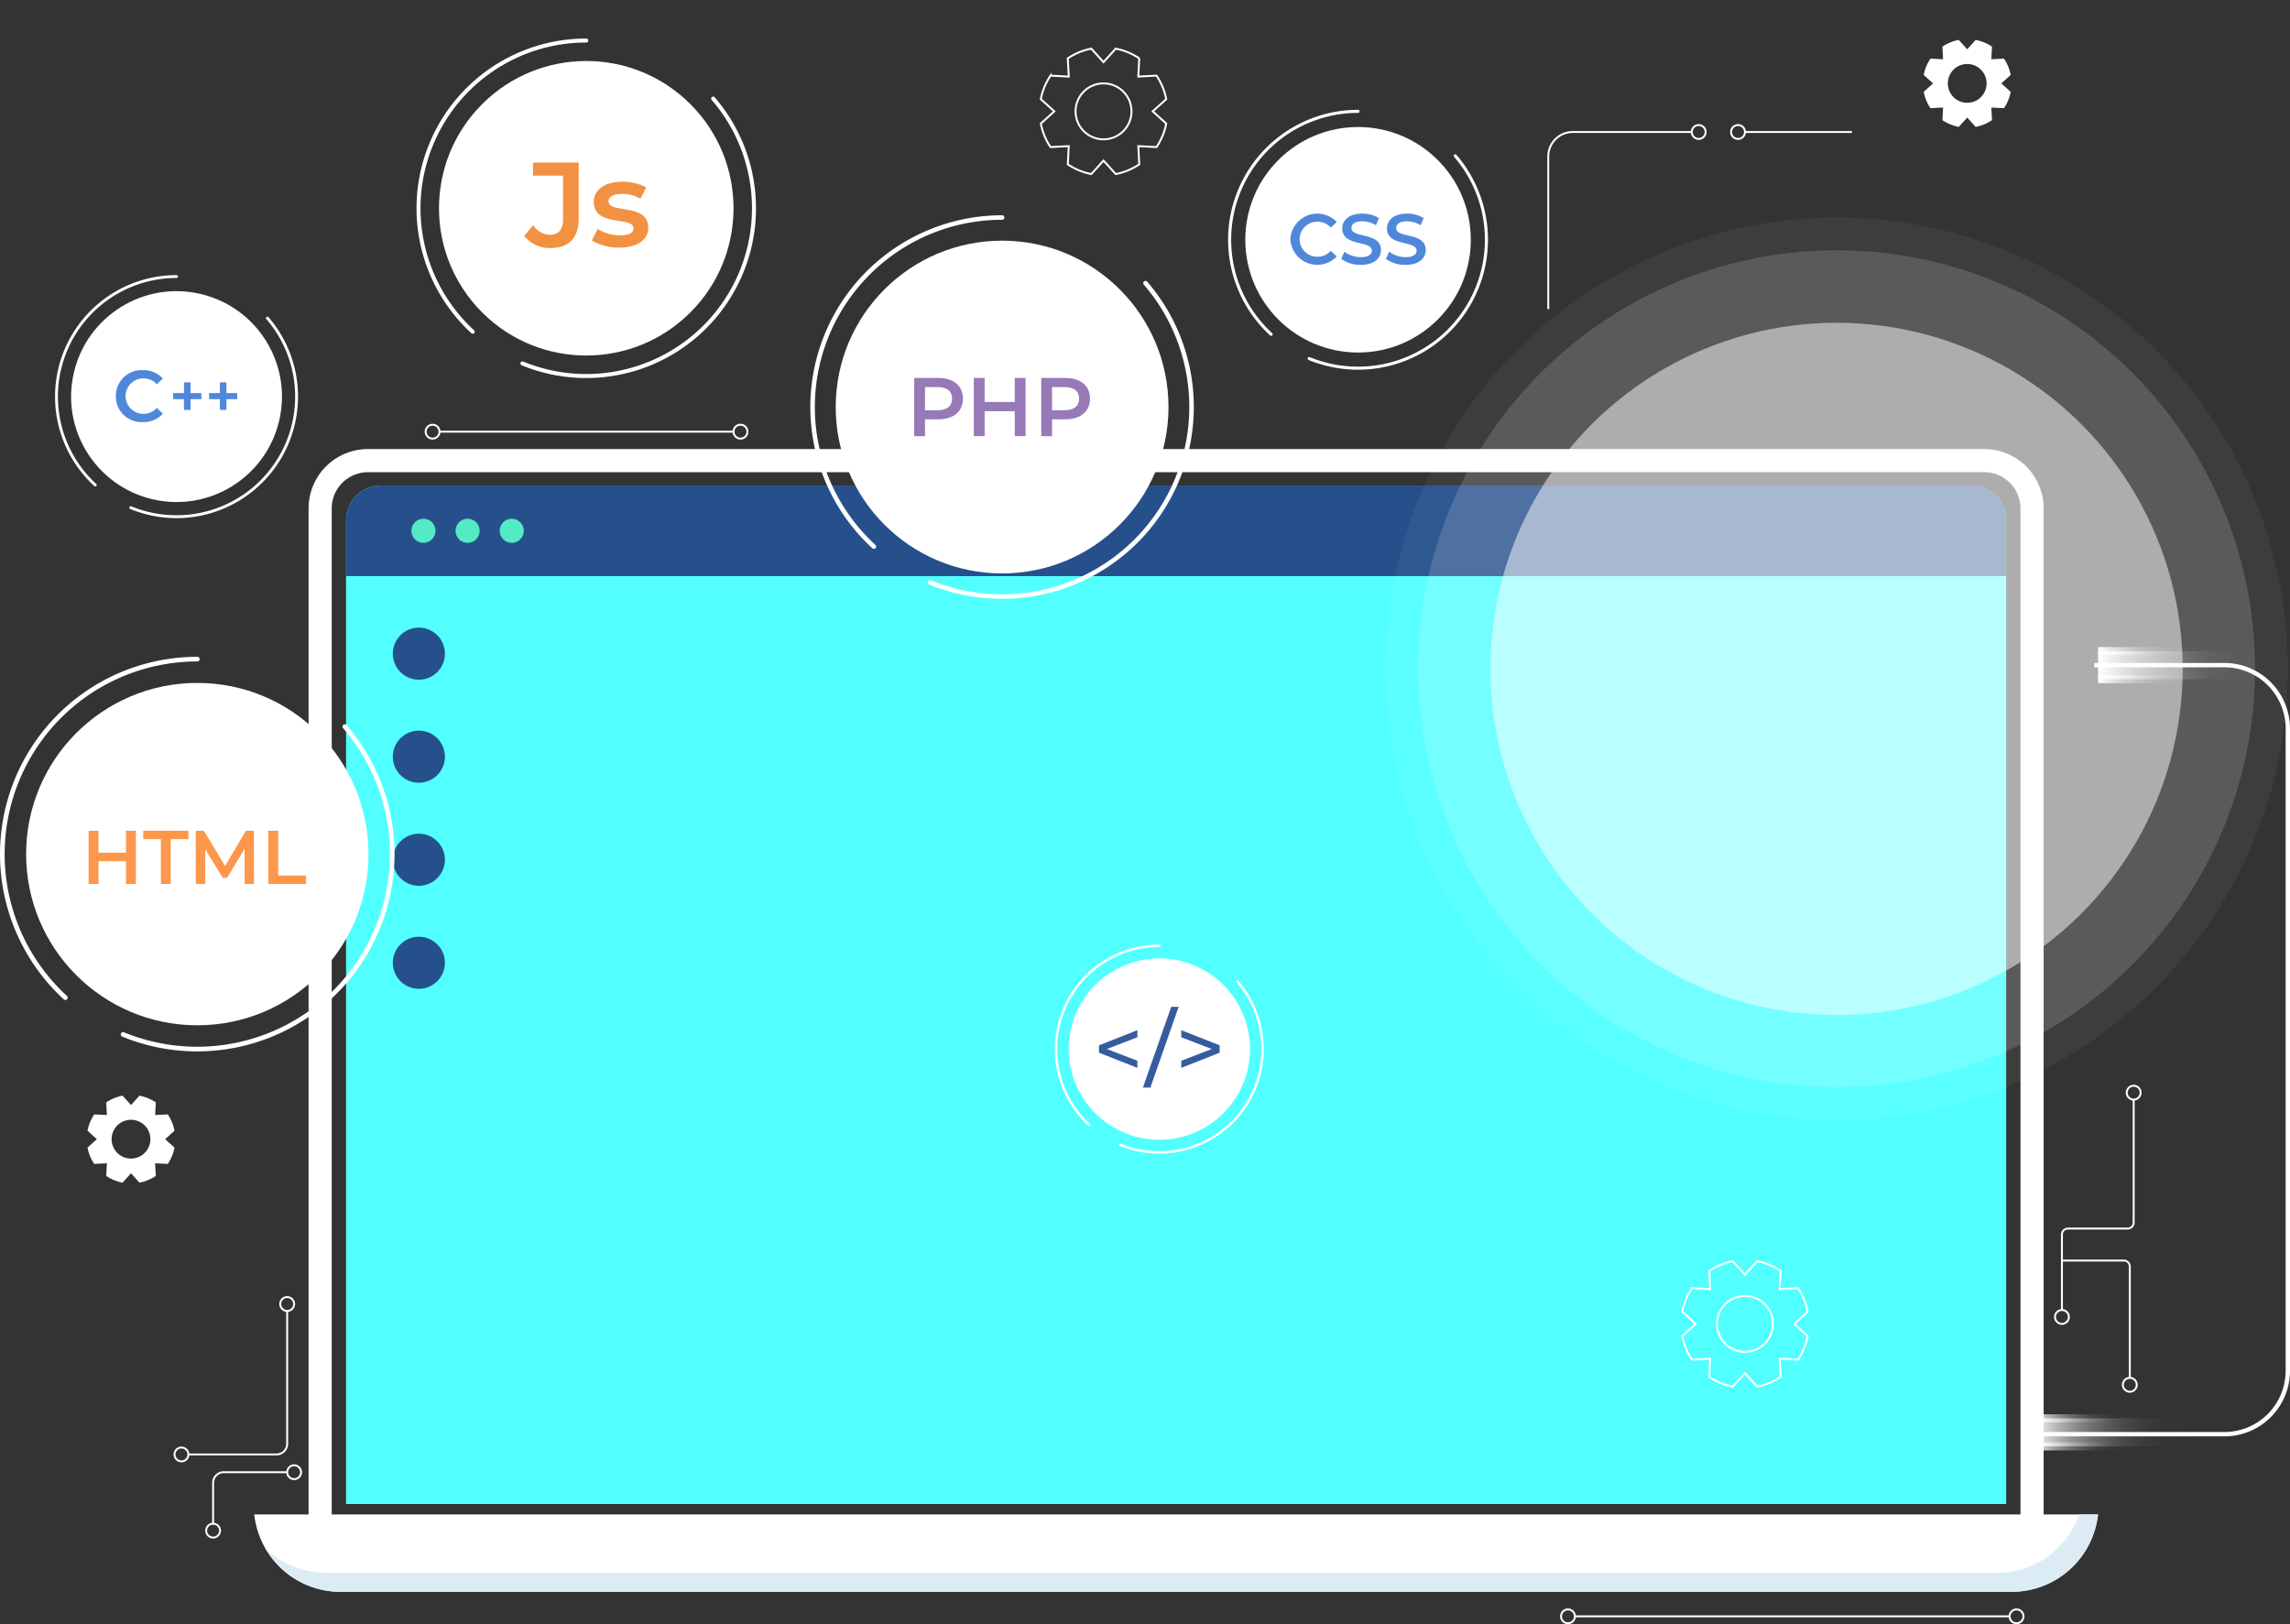 <svg xmlns="http://www.w3.org/2000/svg" xmlns:xlink="http://www.w3.org/1999/xlink" width="593.755" height="421.156" viewBox="0 0 593.755 421.156">
  <rect x="0" y="0" width="593.755" height="421.156" fill="#333333" stroke="none"/>
  <defs>
    <linearGradient id="linear-gradient" y1="0.5" x2="1" y2="0.5" gradientUnits="objectBoundingBox">
      <stop offset="0" stop-color="#fff"/>
      <stop offset="0.08" stop-color="#fff" stop-opacity="0.804"/>
      <stop offset="0.168" stop-color="#fff" stop-opacity="0.616"/>
      <stop offset="0.261" stop-color="#fff" stop-opacity="0.451"/>
      <stop offset="0.358" stop-color="#fff" stop-opacity="0.314"/>
      <stop offset="0.46" stop-color="#fff" stop-opacity="0.2"/>
      <stop offset="0.568" stop-color="#fff" stop-opacity="0.11"/>
      <stop offset="0.685" stop-color="#fff" stop-opacity="0.047"/>
      <stop offset="0.817" stop-color="#fff" stop-opacity="0.012"/>
      <stop offset="1" stop-color="#fff" stop-opacity="0"/>
    </linearGradient>
  </defs>
  <g id="Art" transform="translate(-24.122 -89.429)">
    <g id="Group_32" data-name="Group 32" transform="translate(90.011 208.869)" style="isolation: isolate">
      <g id="Group_6" data-name="Group 6">
        <g id="Group_4" data-name="Group 4" transform="translate(17.122)" style="isolation: isolate">
          <path id="Rectangle_2" data-name="Rectangle 2" d="M12.389,0H431.477a12.389,12.389,0,0,1,12.389,12.389v264.6a0,0,0,0,1,0,0H0a0,0,0,0,1,0,0V12.389A12.389,12.389,0,0,1,12.389,0Z" fill="none" stroke="#fff" stroke-width="6"/>
          <path id="Rectangle_4" data-name="Rectangle 4" d="M9,0H421.434a9,9,0,0,1,9,9V264.1a0,0,0,0,1,0,0H0a0,0,0,0,1,0,0V9A9,9,0,0,1,9,0Z" transform="translate(6.716 6.441)" fill="#52ffff"/>
          <path id="Rectangle_6" data-name="Rectangle 6" d="M9,0H421.434a9,9,0,0,1,9,9V23.5a0,0,0,0,1,0,0H0a0,0,0,0,1,0,0V9A9,9,0,0,1,9,0Z" transform="translate(6.716 6.441)" fill="#26508c"/>
        </g>
        <g id="Group_5" data-name="Group 5" transform="translate(0 273.248)">
          <path id="Path_2" data-name="Path 2" d="M526.207,389.8H92.909a22.507,22.507,0,0,1-22.2-18.83l-.2-1.226H548.614l-.2,1.226A22.507,22.507,0,0,1,526.207,389.8Z" transform="translate(-70.503 -369.741)" fill="#fff"/>
          <path id="Path_3" data-name="Path 3" d="M542.983,369.741a22.5,22.5,0,0,1-21.257,15.136H88.428a22.467,22.467,0,0,1-15.79-6.482,22.508,22.508,0,0,0,19.574,11.4h433.3a22.507,22.507,0,0,0,22.2-18.83l.2-1.226Z" transform="translate(-69.806 -369.741)" fill="#dcecf4"/>
        </g>
      </g>
      <g id="Group_31" data-name="Group 31" transform="translate(35.964 15.068)">
        <path id="Path_4" data-name="Path 4" d="M111.115,203.167a6.752,6.752,0,1,1-6.752-6.751A6.752,6.752,0,0,1,111.115,203.167Z" transform="translate(-97.611 -168.184)" fill="#26508c"/>
        <path id="Path_5" data-name="Path 5" d="M107.486,178.258a3.122,3.122,0,1,1-3.122-3.122A3.123,3.123,0,0,1,107.486,178.258Z" transform="translate(-96.424 -175.136)" fill="#54eac3"/>
        <path id="Path_6" data-name="Path 6" d="M116.115,178.258a3.122,3.122,0,1,1-3.122-3.122A3.123,3.123,0,0,1,116.115,178.258Z" transform="translate(-93.606 -175.136)" fill="#54eac3"/>
        <path id="Path_7" data-name="Path 7" d="M124.741,178.258a3.122,3.122,0,1,1-3.122-3.122A3.122,3.122,0,0,1,124.741,178.258Z" transform="translate(-90.787 -175.136)" fill="#54eac3"/>
        <path id="Path_8" data-name="Path 8" d="M111.115,223.3a6.752,6.752,0,1,1-6.752-6.753A6.752,6.752,0,0,1,111.115,223.3Z" transform="translate(-97.611 -161.606)" fill="#26508c"/>
        <circle id="Ellipse_3" data-name="Ellipse 3" cx="6.752" cy="6.752" r="6.752" transform="translate(0.001 81.663)" fill="#26508c"/>
        <path id="Path_9" data-name="Path 9" d="M111.115,263.579a6.752,6.752,0,1,1-6.752-6.751A6.752,6.752,0,0,1,111.115,263.579Z" transform="translate(-97.611 -148.448)" fill="#26508c"/>
      </g>
    </g>
    <path id="Path_10" data-name="Path 10" d="M434.385,203.744H468.11a16.461,16.461,0,0,1,16.46,16.46V386.7a16.46,16.46,0,0,1-16.46,16.46H417.121" transform="translate(132.743 58.147)" fill="none" stroke="#fff" stroke-miterlimit="10" stroke-width="1.129"/>
    <g id="Group_33" data-name="Group 33" transform="translate(383.299 145.817)">
      <circle id="Ellipse_4" data-name="Ellipse 4" cx="117.007" cy="117.007" r="117.007" fill="#fff" opacity="0.05"/>
      <circle id="Ellipse_5" data-name="Ellipse 5" cx="108.508" cy="108.508" r="108.508" transform="translate(8.499 8.499)" fill="#fff" opacity="0.15"/>
      <circle id="Ellipse_6" data-name="Ellipse 6" cx="89.763" cy="89.763" r="89.763" transform="matrix(0.23, -0.973, 0.973, 0.23, 9.022, 183.746)" fill="#fff" opacity="0.5"/>
    </g>
    <g id="Group_40" data-name="Group 40" transform="translate(551 456.149)">
      <rect id="Rectangle_10" data-name="Rectangle 10" width="41.718" height="7.284" transform="translate(0 1.041)" fill="url(#linear-gradient)"/>
      <rect id="Rectangle_11" data-name="Rectangle 11" width="26.346" height="2.081" fill="url(#linear-gradient)"/>
      <rect id="Rectangle_12" data-name="Rectangle 12" width="26.346" height="2.081" transform="translate(0 7.284)" fill="url(#linear-gradient)"/>
    </g>
    <g id="Group_41" data-name="Group 41" transform="translate(568.122 257.209)">
      <rect id="Rectangle_13" data-name="Rectangle 13" width="41.718" height="7.284" transform="translate(0 1.041)" fill="url(#linear-gradient)"/>
      <rect id="Rectangle_14" data-name="Rectangle 14" width="26.346" height="2.081" fill="url(#linear-gradient)"/>
      <rect id="Rectangle_15" data-name="Rectangle 15" width="26.346" height="2.081" transform="translate(0 7.284)" fill="url(#linear-gradient)"/>
    </g>
    <g id="Group_47" data-name="Group 47" transform="translate(69.366 121.853)">
      <g id="Group_42" data-name="Group 42" transform="translate(0 303.895)">
        <path id="Path_21" data-name="Path 21" d="M83.27,329.968v34.451a2.753,2.753,0,0,1-2.753,2.753H57.658" transform="translate(-54.055 -326.365)" fill="none" stroke="#fff" stroke-miterlimit="10" stroke-width="0.5"/>
        <circle id="Ellipse_8" data-name="Ellipse 8" cx="1.802" cy="1.802" r="1.802" transform="translate(27.413)" fill="none" stroke="#fff" stroke-miterlimit="10" stroke-width="0.5"/>
        <circle id="Ellipse_9" data-name="Ellipse 9" cx="1.802" cy="1.802" r="1.802" transform="translate(0 39.005)" fill="none" stroke="#fff" stroke-miterlimit="10" stroke-width="0.5"/>
        <circle id="Ellipse_10" data-name="Ellipse 10" cx="1.802" cy="1.802" r="1.802" transform="translate(8.209 58.759)" fill="none" stroke="#fff" stroke-miterlimit="10" stroke-width="0.5"/>
        <circle id="Ellipse_11" data-name="Ellipse 11" cx="1.802" cy="1.802" r="1.802" transform="translate(29.215 43.613)" fill="none" stroke="#fff" stroke-miterlimit="10" stroke-width="0.5"/>
        <path id="Path_22" data-name="Path 22" d="M81.692,361.484H65.24a2.753,2.753,0,0,0-2.753,2.753v10.822" transform="translate(-52.477 -316.07)" fill="none" stroke="#fff" stroke-miterlimit="10" stroke-width="0.5"/>
      </g>
      <g id="Group_43" data-name="Group 43" transform="translate(65.114 77.702)">
        <circle id="Ellipse_12" data-name="Ellipse 12" cx="1.802" cy="1.802" r="1.802" fill="none" stroke="#fff" stroke-miterlimit="10" stroke-width="0.5"/>
        <path id="Path_23" data-name="Path 23" d="M167.8,158.56a1.8,1.8,0,1,1-1.8-1.8A1.8,1.8,0,0,1,167.8,158.56Z" transform="translate(-84.364 -156.758)" fill="none" stroke="#fff" stroke-miterlimit="10" stroke-width="0.5"/>
        <line id="Line_47" data-name="Line 47" x1="76.37" transform="translate(3.463 1.802)" fill="none" stroke="#fff" stroke-miterlimit="10" stroke-width="0.5"/>
      </g>
      <g id="Group_44" data-name="Group 44" transform="translate(356.191)">
        <circle id="Ellipse_13" data-name="Ellipse 13" cx="1.802" cy="1.802" r="1.802" transform="translate(37.203)" fill="none" stroke="#fff" stroke-miterlimit="10" stroke-width="0.5"/>
        <path id="Path_24" data-name="Path 24" d="M362.755,99.99a1.8,1.8,0,1,1-1.8-1.8A1.8,1.8,0,0,1,362.755,99.99Z" transform="translate(-311.752 -98.189)" fill="none" stroke="#fff" stroke-miterlimit="10" stroke-width="0.5"/>
        <path id="Path_25" data-name="Path 25" d="M323.424,145.465v-39.55a6.368,6.368,0,0,1,6.368-6.368h30.835" transform="translate(-323.424 -97.746)" fill="none" stroke="#fff" stroke-miterlimit="10" stroke-width="0.5"/>
        <line id="Line_48" data-name="Line 48" x2="27.725" transform="translate(51.004 1.802)" fill="none" stroke="#fff" stroke-miterlimit="10" stroke-width="0.5"/>
      </g>
      <g id="Group_45" data-name="Group 45" transform="translate(359.498 384.879)">
        <circle id="Ellipse_14" data-name="Ellipse 14" cx="1.802" cy="1.802" r="1.802" fill="none" stroke="#fff" stroke-miterlimit="10" stroke-width="0.5"/>
        <circle id="Ellipse_15" data-name="Ellipse 15" cx="1.802" cy="1.802" r="1.802" transform="translate(116.305)" fill="none" stroke="#fff" stroke-miterlimit="10" stroke-width="0.5"/>
        <line id="Line_49" data-name="Line 49" x2="112.702" transform="translate(3.603 1.801)" fill="none" stroke="#fff" stroke-miterlimit="10" stroke-width="0.5"/>
      </g>
      <g id="Group_46" data-name="Group 46" transform="translate(487.576 249.096)">
        <path id="Path_26" data-name="Path 26" d="M439.322,344.844a1.8,1.8,0,1,1-1.8-1.8A1.8,1.8,0,0,1,439.322,344.844Z" transform="translate(-418.123 -267.295)" fill="none" stroke="#fff" stroke-miterlimit="10" stroke-width="0.5"/>
        <circle id="Ellipse_16" data-name="Ellipse 16" cx="1.802" cy="1.802" r="1.802" transform="translate(18.602)" fill="none" stroke="#fff" stroke-miterlimit="10" stroke-width="0.5"/>
        <circle id="Ellipse_17" data-name="Ellipse 17" cx="1.802" cy="1.802" r="1.802" transform="translate(0 58.151)" fill="none" stroke="#fff" stroke-miterlimit="10" stroke-width="0.5"/>
        <path id="Path_27" data-name="Path 27" d="M423.814,343.211V323.646a1.55,1.55,0,0,1,1.55-1.551h15.5a1.55,1.55,0,0,0,1.55-1.55V288.663" transform="translate(-422.012 -285.06)" fill="none" stroke="#fff" stroke-miterlimit="10" stroke-width="0.5"/>
        <path id="Path_28" data-name="Path 28" d="M423.814,320.116h16.045a1.55,1.55,0,0,1,1.551,1.55v28.866" transform="translate(-422.012 -274.785)" fill="none" stroke="#fff" stroke-miterlimit="10" stroke-width="0.5"/>
      </g>
    </g>
    <g id="Group_65" data-name="Group 65" transform="translate(24.726 89.429)">
      <g id="Group_49" data-name="Group 49" transform="translate(269.263 241.296)">
        <circle id="Ellipse_18" data-name="Ellipse 18" cx="23.513" cy="23.513" r="23.513" transform="translate(0 17.996) rotate(-22.5)" fill="#fff"/>
        <path id="Path_29" data-name="Path 29" d="M106.185,285.855a26.789,26.789,0,0,1-30.462,42.281" transform="translate(-55.199 -272.643)" fill="none" stroke="#fff" stroke-linecap="round" stroke-miterlimit="10" stroke-width="0.639"/>
        <path id="Path_30" data-name="Path 30" d="M71.881,325.365A26.781,26.781,0,0,1,90,278.867" transform="translate(-59.282 -274.926)" fill="none" stroke="#fff" stroke-linecap="round" stroke-miterlimit="10" stroke-width="0.639"/>
        <g id="Group_48" data-name="Group 48" transform="translate(15.076 19.768)">
          <path id="Path_31" data-name="Path 31" d="M87.539,290.8h1.933l-7.335,20.942H80.2Z" transform="translate(-68.811 -290.797)" fill="#365c9e"/>
          <path id="Path_32" data-name="Path 32" d="M97.654,299.29V301.2L87.7,305.137v-1.845l7.914-3.045L87.7,297.2v-1.845Z" transform="translate(-66.363 -289.308)" fill="#365c9e"/>
          <path id="Path_33" data-name="Path 33" d="M71.616,301.2V299.29l9.959-3.935V297.2l-7.914,3.046,7.914,3.045v1.845Z" transform="translate(-71.616 -289.308)" fill="#365c9e"/>
        </g>
      </g>
      <g id="Group_51" data-name="Group 51" transform="translate(97.401 0)">
        <circle id="Ellipse_19" data-name="Ellipse 19" cx="38.185" cy="38.185" r="38.185" transform="translate(0 54.002) rotate(-45)" fill="#fff"/>
        <path id="Path_34" data-name="Path 34" d="M172.4,93.021a43.5,43.5,0,0,1-49.469,68.663" transform="translate(-85.491 -67.454)" fill="none" stroke="#fff" stroke-linecap="round" stroke-miterlimit="10" stroke-width="1.038"/>
        <path id="Path_35" data-name="Path 35" d="M116.693,157.185a43.493,43.493,0,0,1,29.431-75.514" transform="translate(-92.123 -71.162)" fill="none" stroke="#fff" stroke-linecap="round" stroke-miterlimit="10" stroke-width="1.038"/>
        <g id="Group_50" data-name="Group 50" transform="translate(37.924 42.132)">
          <path id="Path_36" data-name="Path 36" d="M123.3,124.525l2.311-2.778a5.307,5.307,0,0,0,4.341,2.5c2.25,0,3.4-1.343,3.4-4.029v-11.3h-7.776v-3.4h11.834V120c0,5.153-2.56,7.683-7.368,7.683A8.246,8.246,0,0,1,123.3,124.525Z" transform="translate(-123.296 -105.507)" fill="#f29141"/>
          <path id="Path_37" data-name="Path 37" d="M136.509,124.482l1.5-2.966a11.24,11.24,0,0,0,5.811,1.654c2.466,0,3.5-.687,3.5-1.843,0-3.185-10.306-.187-10.306-6.839,0-3.155,2.843-5.215,7.341-5.215a13.276,13.276,0,0,1,6.246,1.437l-1.5,2.966a9.126,9.126,0,0,0-4.777-1.25c-2.373,0-3.5.781-3.5,1.875,0,3.374,10.306.375,10.306,6.9,0,3.123-2.872,5.153-7.559,5.153A13.246,13.246,0,0,1,136.509,124.482Z" transform="translate(-118.979 -104.277)" fill="#f29141"/>
        </g>
      </g>
      <g id="Group_53" data-name="Group 53" transform="translate(210.085 56.406)">
        <circle id="Ellipse_20" data-name="Ellipse 20" cx="43.141" cy="43.141" r="43.141" transform="translate(5.996 5.996)" fill="#fff"/>
        <path id="Path_38" data-name="Path 38" d="M258.474,129.089a49.152,49.152,0,0,1-55.891,77.575" transform="translate(-172.154 -112.077)" fill="none" stroke="#fff" stroke-linecap="round" stroke-miterlimit="10" stroke-width="1.173"/>
        <path id="Path_39" data-name="Path 39" d="M195.533,201.58a49.137,49.137,0,0,1,33.251-85.314" transform="translate(-179.647 -116.266)" fill="none" stroke="#fff" stroke-linecap="round" stroke-miterlimit="10" stroke-width="1.173"/>
        <g id="Group_52" data-name="Group 52" transform="translate(26.345 41.586)">
          <path id="Path_40" data-name="Path 40" d="M212.148,152.984c0,3.323-2.46,5.372-6.429,5.372h-3.408v4.358H199.5v-15.1h6.214C209.689,147.612,212.148,149.639,212.148,152.984Zm-2.827,0c0-1.9-1.271-3-3.731-3h-3.28v6h3.28C208.05,155.983,209.321,154.882,209.321,152.984Z" transform="translate(-199.505 -147.612)" fill="#9779b7"/>
          <path id="Path_41" data-name="Path 41" d="M224.574,147.612v15.1h-2.8v-6.472H213.96v6.472h-2.8v-15.1h2.8v6.235h7.812v-6.235Z" transform="translate(-195.699 -147.612)" fill="#9779b7"/>
          <path id="Path_42" data-name="Path 42" d="M236.977,152.984c0,3.323-2.46,5.372-6.429,5.372H227.14v4.358h-2.806v-15.1h6.214C234.518,147.612,236.977,149.639,236.977,152.984Zm-2.827,0c0-1.9-1.271-3-3.731-3h-3.28v6h3.28C232.879,155.983,234.15,154.882,234.15,152.984Z" transform="translate(-191.394 -147.612)" fill="#9779b7"/>
        </g>
      </g>
      <g id="Group_55" data-name="Group 55" transform="translate(0 170.908)">
        <circle id="Ellipse_21" data-name="Ellipse 21" cx="44.386" cy="44.386" r="44.386" transform="translate(6.169 6.169)" fill="#fff"/>
        <path id="Path_43" data-name="Path 43" d="M102.395,215.766a50.57,50.57,0,0,1-57.5,79.813" transform="translate(-13.585 -198.263)" fill="none" stroke="#fff" stroke-linecap="round" stroke-miterlimit="10" stroke-width="1.207"/>
        <path id="Path_44" data-name="Path 44" d="M37.637,290.349a50.555,50.555,0,0,1,34.211-87.776" transform="translate(-21.294 -202.573)" fill="none" stroke="#fff" stroke-linecap="round" stroke-miterlimit="10" stroke-width="1.207"/>
        <g id="Group_54" data-name="Group 54" transform="translate(22.369 44.505)">
          <path id="Path_45" data-name="Path 45" d="M50.406,236.119v13.788H47.845V244h-7.13v5.909H38.155V236.119h2.561v5.693h7.13v-5.693Z" transform="translate(-38.155 -236.119)" fill="#fc974c"/>
          <path id="Path_46" data-name="Path 46" d="M53.408,238.287H48.839v-2.168h11.7v2.168h-4.57v11.62H53.408Z" transform="translate(-34.665 -236.119)" fill="#fc974c"/>
          <path id="Path_47" data-name="Path 47" d="M71.774,249.907l-.02-9.14-4.529,7.563H66.082l-4.531-7.445v9.021H59.109V236.119h2.107l5.477,9.14,5.377-9.14h2.107l.02,13.788Z" transform="translate(-31.31 -236.119)" fill="#fc974c"/>
          <path id="Path_48" data-name="Path 48" d="M73.282,236.119h2.559v11.622H83.05v2.166H73.282Z" transform="translate(-26.679 -236.119)" fill="#fc974c"/>
        </g>
      </g>
      <g id="Group_60" data-name="Group 60" transform="translate(12.285 69.953)">
        <circle id="Ellipse_22" data-name="Ellipse 22" cx="27.336" cy="27.336" r="27.336" transform="translate(0 53.209) rotate(-76.718)" fill="#fff"/>
        <path id="Path_49" data-name="Path 49" d="M81.821,135.921a31.145,31.145,0,0,1-35.415,49.155" transform="translate(-25.375 -123.392)" fill="none" stroke="#fff" stroke-linecap="round" stroke-miterlimit="10" stroke-width="0.743"/>
        <path id="Path_50" data-name="Path 50" d="M41.939,181.854A31.135,31.135,0,0,1,63.008,127.8" transform="translate(-30.123 -126.046)" fill="none" stroke="#fff" stroke-linecap="round" stroke-miterlimit="10" stroke-width="0.743"/>
        <g id="Group_59" data-name="Group 59" transform="translate(17.146 26.026)">
          <g id="Group_56" data-name="Group 56">
            <path id="Path_51" data-name="Path 51" d="M43.478,152.823a6.668,6.668,0,0,1,7.01-6.729,6.63,6.63,0,0,1,5.177,2.186L54.1,149.757a4.6,4.6,0,0,0-3.494-1.532,4.6,4.6,0,1,0,0,9.2,4.549,4.549,0,0,0,3.494-1.551l1.569,1.5a6.642,6.642,0,0,1-5.2,2.186A6.663,6.663,0,0,1,43.478,152.823Z" transform="translate(-43.478 -146.094)" fill="#4f88db"/>
          </g>
          <g id="Group_57" data-name="Group 57" transform="translate(14.862 3.163)">
            <path id="Path_52" data-name="Path 52" d="M61.987,152.836H59.181v2.774h-1.7v-2.774H54.68v-1.584h2.806v-2.774h1.7v2.774h2.806Z" transform="translate(-54.68 -148.478)" fill="#4f88db"/>
          </g>
          <g id="Group_58" data-name="Group 58" transform="translate(24.171 3.163)">
            <path id="Path_53" data-name="Path 53" d="M69,152.836H66.2v2.774H64.5v-2.774H61.7v-1.584h2.8v-2.774h1.7v2.774H69Z" transform="translate(-61.697 -148.478)" fill="#4f88db"/>
          </g>
        </g>
      </g>
      <g id="Group_62" data-name="Group 62" transform="translate(318.215 28.872)">
        <circle id="Ellipse_23" data-name="Ellipse 23" cx="29.236" cy="29.236" r="29.236" transform="translate(4.063 4.063)" fill="#fff"/>
        <path id="Path_54" data-name="Path 54" d="M314.57,104.2a33.309,33.309,0,0,1-37.876,52.57" transform="translate(-256.073 -92.673)" fill="none" stroke="#fff" stroke-linecap="round" stroke-miterlimit="10" stroke-width="0.795"/>
        <path id="Path_55" data-name="Path 55" d="M271.916,153.326A33.3,33.3,0,0,1,294.45,95.512" transform="translate(-261.151 -95.512)" fill="none" stroke="#fff" stroke-linecap="round" stroke-miterlimit="10" stroke-width="0.795"/>
        <g id="Group_61" data-name="Group 61" transform="translate(15.756 26.52)">
          <path id="Path_56" data-name="Path 56" d="M273.027,122.141a6.984,6.984,0,0,1,12.024-4.482l-1.55,1.457a4.535,4.535,0,0,0-3.448-1.511,4.537,4.537,0,1,0,0,9.072,4.491,4.491,0,0,0,3.448-1.531l1.55,1.475a6.983,6.983,0,0,1-12.024-4.48Z" transform="translate(-273.027 -115.502)" fill="#4f88db"/>
          <path id="Path_57" data-name="Path 57" d="M282.957,127.23l.831-1.863a7.137,7.137,0,0,0,4.257,1.42c2.011,0,2.859-.719,2.859-1.677,0-2.785-7.671-.961-7.671-5.754,0-2.083,1.66-3.854,5.2-3.854a8.17,8.17,0,0,1,4.3,1.142l-.756,1.863a7.174,7.174,0,0,0-3.558-1.014c-1.991,0-2.8.775-2.8,1.753,0,2.748,7.652.958,7.652,5.7,0,2.064-1.678,3.835-5.219,3.835A8.314,8.314,0,0,1,282.957,127.23Z" transform="translate(-269.783 -115.502)" fill="#4f88db"/>
          <path id="Path_58" data-name="Path 58" d="M291.7,127.23l.829-1.863a7.144,7.144,0,0,0,4.259,1.42c2.011,0,2.859-.719,2.859-1.677,0-2.785-7.671-.961-7.671-5.754,0-2.083,1.66-3.854,5.2-3.854a8.169,8.169,0,0,1,4.3,1.142l-.756,1.863a7.17,7.17,0,0,0-3.558-1.014c-1.991,0-2.8.775-2.8,1.753,0,2.748,7.652.958,7.652,5.7,0,2.064-1.678,3.835-5.219,3.835A8.314,8.314,0,0,1,291.7,127.23Z" transform="translate(-266.925 -115.502)" fill="#4f88db"/>
        </g>
      </g>
      <g id="Group_63" data-name="Group 63" transform="translate(269.263 12.615)">
        <path id="Path_59" data-name="Path 59" d="M254.249,90.255l-4.72.241.241-4.72a16.479,16.479,0,0,0-6.1-2.518l-3.161,3.5-3.162-3.5a16.48,16.48,0,0,0-6.1,2.518l.242,4.72-4.72-.241a16.47,16.47,0,0,0-2.518,6.1l3.5,3.161-3.5,3.161a16.479,16.479,0,0,0,2.518,6.1l4.72-.241-.242,4.72a16.48,16.48,0,0,0,6.1,2.518l3.162-3.5,3.161,3.5a16.479,16.479,0,0,0,6.1-2.518l-.241-4.72,4.72.241a16.479,16.479,0,0,0,2.518-6.1l-3.5-3.161,3.5-3.161A16.47,16.47,0,0,0,254.249,90.255Z" transform="translate(-224.253 -83.258)" fill="none" stroke="#fff" stroke-miterlimit="10" stroke-width="0.5"/>
        <path id="Path_60" data-name="Path 60" d="M245.539,97.3a7.248,7.248,0,1,1-7.248-7.248A7.248,7.248,0,0,1,245.539,97.3Z" transform="translate(-222.034 -81.039)" fill="none" stroke="#fff" stroke-miterlimit="10" stroke-width="0.5"/>
      </g>
      <g id="Group_64" data-name="Group 64" transform="translate(435.579 327.017)">
        <path id="Path_61" data-name="Path 61" d="M379.61,327.238l-4.719.241.241-4.72a16.488,16.488,0,0,0-6.1-2.518l-3.163,3.5-3.161-3.5a16.472,16.472,0,0,0-6.1,2.518l.24,4.72-4.719-.241a16.469,16.469,0,0,0-2.518,6.1l3.5,3.161-3.5,3.161a16.479,16.479,0,0,0,2.518,6.1l4.719-.241-.24,4.72a16.472,16.472,0,0,0,6.1,2.518l3.161-3.5,3.163,3.5a16.488,16.488,0,0,0,6.1-2.518l-.241-4.72,4.719.241a16.479,16.479,0,0,0,2.518-6.1l-3.5-3.161,3.5-3.161A16.47,16.47,0,0,0,379.61,327.238Z" transform="translate(-349.615 -320.241)" fill="none" stroke="#fff" stroke-miterlimit="10" stroke-width="0.5"/>
        <path id="Path_62" data-name="Path 62" d="M370.9,334.28a7.248,7.248,0,1,1-7.249-7.248A7.248,7.248,0,0,1,370.9,334.28Z" transform="translate(-347.397 -318.022)" fill="none" stroke="#fff" stroke-miterlimit="10" stroke-width="0.5"/>
      </g>
      <path id="Path_63" data-name="Path 63" d="M60.5,296.974a11.443,11.443,0,0,0-1.747-4.231l-3.274.167.167-3.274a11.433,11.433,0,0,0-4.231-1.747l-2.193,2.43-2.194-2.43a11.433,11.433,0,0,0-4.231,1.747l.167,3.274-3.274-.167a11.444,11.444,0,0,0-1.747,4.231l2.43,2.194-2.43,2.193a11.44,11.44,0,0,0,1.747,4.232l3.274-.169-.167,3.276a11.409,11.409,0,0,0,4.231,1.746l2.194-2.429,2.193,2.429a11.409,11.409,0,0,0,4.231-1.746l-.167-3.276,3.274.169a11.44,11.44,0,0,0,1.747-4.232l-2.429-2.193ZM49.218,304.2a5.028,5.028,0,1,1,5.028-5.028A5.029,5.029,0,0,1,49.218,304.2Z" transform="translate(-15.856 -3.793)" fill="#fff"/>
      <path id="Path_64" data-name="Path 64" d="M419.357,90.632a11.433,11.433,0,0,0-1.747-4.231l-3.274.167.167-3.274a11.434,11.434,0,0,0-4.231-1.747l-2.193,2.43-2.194-2.43a11.442,11.442,0,0,0-4.231,1.747l.167,3.274-3.274-.167a11.433,11.433,0,0,0-1.747,4.231l2.43,2.194L396.8,95.02a11.433,11.433,0,0,0,1.747,4.231l3.274-.167-.167,3.274a11.442,11.442,0,0,0,4.231,1.747l2.194-2.429,2.193,2.429a11.434,11.434,0,0,0,4.231-1.747l-.167-3.274,3.274.167a11.433,11.433,0,0,0,1.747-4.231l-2.429-2.193Zm-11.278,7.222a5.029,5.029,0,1,1,5.028-5.028A5.028,5.028,0,0,1,408.078,97.855Z" transform="translate(101.379 -71.202)" fill="#fff"/>
    </g>
  </g>
</svg>

